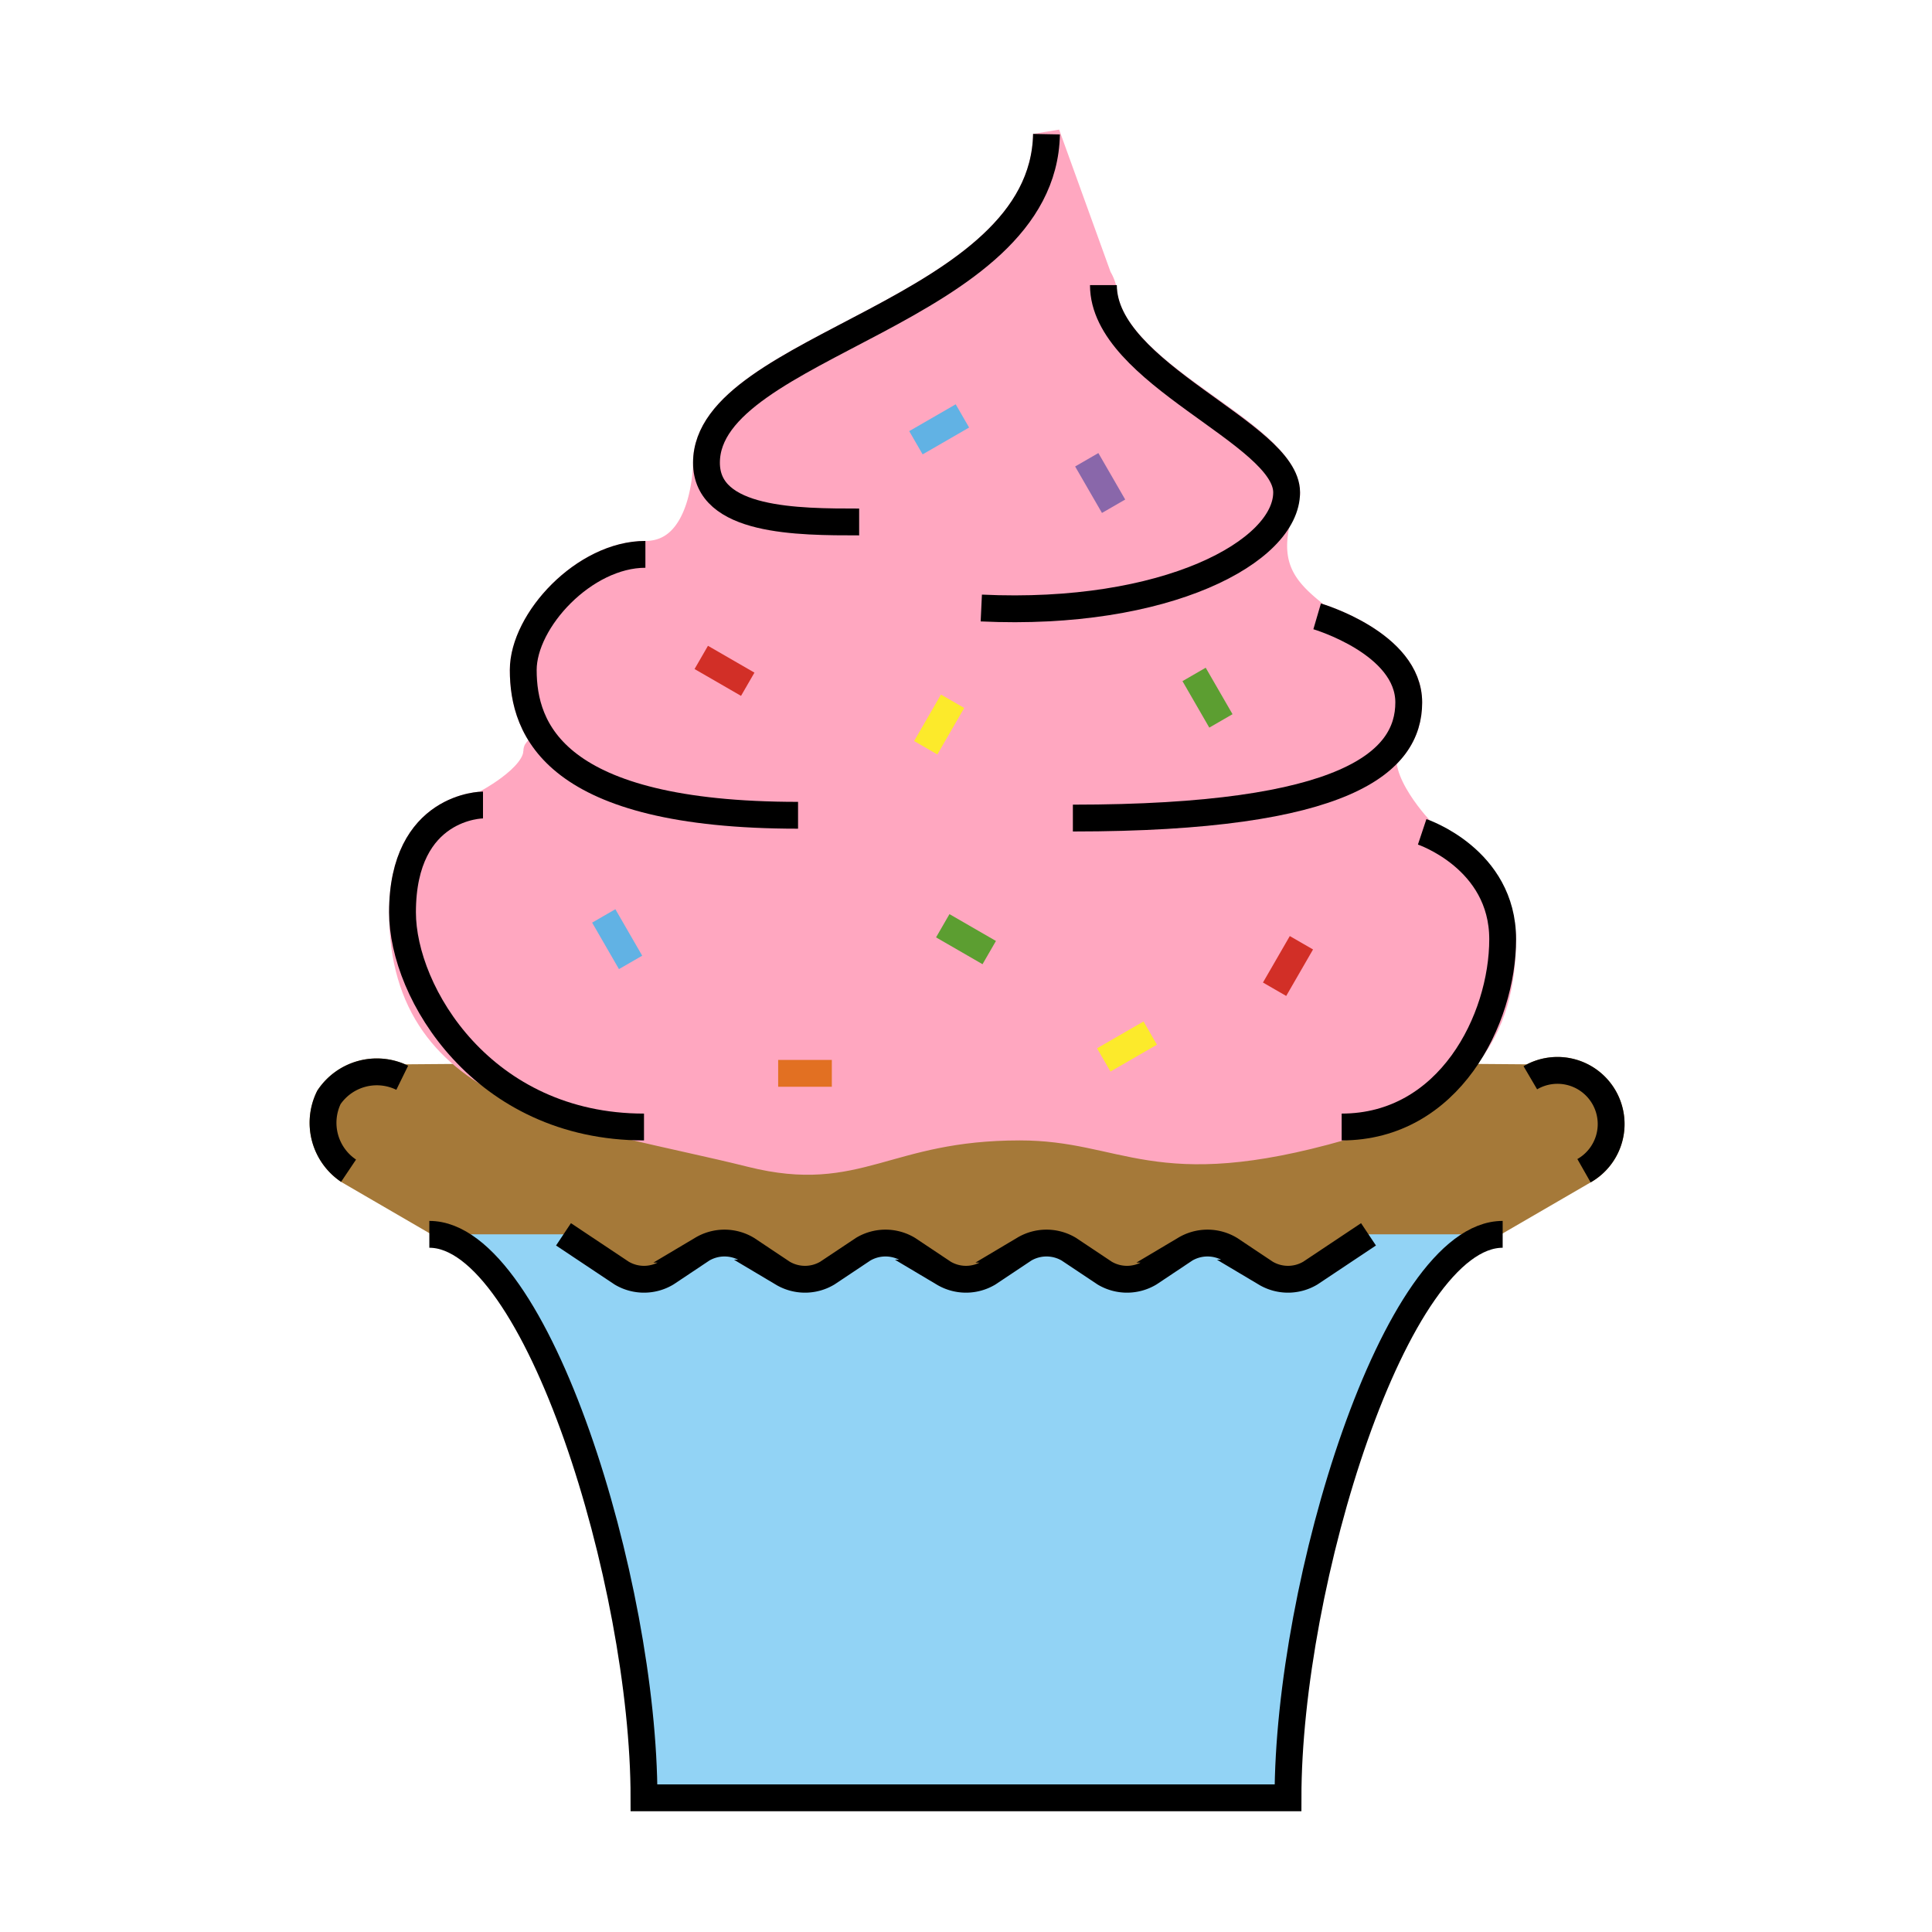 <svg id="emoji" viewBox="0 0 72 72" xmlns="http://www.w3.org/2000/svg" width="64" height="64">
  <g id="line-supplement">
    <line x1="34.134" x2="35.866" y1="16.5" y2="15.5" fill="none" stroke="#000" strokeLinecap="round" strokeLinejoin="round" strokeWidth="2"/>
    <line x1="27.866" x2="26.134" y1="25.5" y2="24.5" fill="none" stroke="#000" strokeLinecap="round" strokeLinejoin="round" strokeWidth="2"/>
    <line x1="36.866" x2="35.134" y1="35.5" y2="34.5" fill="none" stroke="#000" strokeLinecap="round" strokeLinejoin="round" strokeWidth="2"/>
    <line x1="45.5" x2="44.5" y1="26.866" y2="25.134" fill="none" stroke="#000" strokeLinecap="round" strokeLinejoin="round" strokeWidth="2"/>
    <line x1="34.5" x2="35.5" y1="27.866" y2="26.134" fill="none" stroke="#000" strokeLinecap="round" strokeLinejoin="round" strokeWidth="2"/>
    <line x1="41.5" x2="40.5" y1="18.866" y2="17.134" fill="none" stroke="#000" strokeLinecap="round" strokeLinejoin="round" strokeWidth="2"/>
    <line x1="23.5" x2="22.5" y1="35.866" y2="34.134" fill="none" stroke="#000" strokeLinecap="round" strokeLinejoin="round" strokeWidth="2"/>
    <line x1="29" x2="31" y1="40" y2="40" fill="none" stroke="#000" strokeLinecap="round" strokeLinejoin="round" strokeWidth="2"/>
    <line x1="47.5" x2="48.5" y1="36.866" y2="35.134" fill="none" stroke="#000" strokeLinecap="round" strokeLinejoin="round" strokeWidth="2"/>
    <line x1="41.134" x2="42.866" y1="39.5" y2="38.5" fill="none" stroke="#000" strokeLinecap="round" strokeLinejoin="round" strokeWidth="2"/>
  </g>
  <g id="color">
    <path fill="#a57939" stroke="#a57939" strokeMiterlimit="10" strokeWidth="2" d="M59.031,43.629a2,2,0,1,0-2-3.464L36,40l-21.01.165a2.151,2.151,0,0,0-2.732.732,2.151,2.151,0,0,0,.732,2.732L36,57Z"/>
    <path fill="#92d3f5" d="M56,46c-4,0-8,13-8,21H24c0-8-4-21-8-21h5l3,2,3-2,3,2,3-2,3,2,3-2,3,2,3-2,3,2,3-2Z"/>
    <path fill="#ffa7c0" stroke="#ffa7c0" strokeMiterlimit="10" strokeWidth="2" d="M50,42c3.846-1.099,6-3,6-7,0-2-3-4-3-4s-1.915-1.958-1.357-3.204C52,27,20,27.161,20,28c0,1-2,2-2,2s-3,0-3,4c0,7,6.864,7.466,13,9,4,1,5-1,10-1C42,42,43,44,50,42Z"/>
    <path fill="#ffa7c0" stroke="#ffa7c0" strokeLinecap="round" strokeLinejoin="round" strokeWidth="2" d="M24.052,20.659c-2.276,0-4.552,2.46-4.552,4.31,0,2.207,1.138,5.414,10.241,5.414l10.241.103c10.241,0,12.517-2.103,12.517-4.31S49.086,22.97,49.086,22.97C47.859,22,46.828,21,47.948,18.349c-.086-2.269-6.376-4.273-6.805-7.39a1.42,1.42,0,0,0-.21-.611L39,5c-.127,6.663-12.672,7.832-12.672,12.245C26.328,17.245,26.328,20.659,24.052,20.659Z"/>
    <line x1="34.134" x2="35.866" y1="16.5" y2="15.5" fill="#61b2e4" stroke="#61b2e4" strokeLinecap="round" strokeLinejoin="round" strokeWidth="2"/>
    <line x1="27.866" x2="26.134" y1="25.5" y2="24.5" fill="#61b2e4" stroke="#d22f27" strokeLinecap="round" strokeLinejoin="round" strokeWidth="2"/>
    <line x1="36.866" x2="35.134" y1="35.5" y2="34.5" fill="#61b2e4" stroke="#5c9e31" strokeLinecap="round" strokeLinejoin="round" strokeWidth="2"/>
    <line x1="45.5" x2="44.5" y1="26.866" y2="25.134" fill="#61b2e4" stroke="#5c9e31" strokeLinecap="round" strokeLinejoin="round" strokeWidth="2"/>
    <line x1="34.5" x2="35.5" y1="27.866" y2="26.134" fill="#61b2e4" stroke="#fcea2b" strokeLinecap="round" strokeLinejoin="round" strokeWidth="2"/>
    <line x1="41.5" x2="40.5" y1="18.866" y2="17.134" fill="#61b2e4" stroke="#8967aa" strokeLinecap="round" strokeLinejoin="round" strokeWidth="2"/>
    <line x1="23.5" x2="22.5" y1="35.866" y2="34.134" fill="#5c9e31" stroke="#61b2e4" strokeLinecap="round" strokeLinejoin="round" strokeWidth="2"/>
    <line x1="29" x2="31" y1="40" y2="40" fill="#61b2e4" stroke="#e27022" strokeLinecap="round" strokeLinejoin="round" strokeWidth="2"/>
    <line x1="47.5" x2="48.5" y1="36.866" y2="35.134" fill="#61b2e4" stroke="#d22f27" strokeLinecap="round" strokeLinejoin="round" strokeWidth="2"/>
    <line x1="41.134" x2="42.866" y1="39.5" y2="38.5" fill="#61b2e4" stroke="#fcea2b" strokeLinecap="round" strokeLinejoin="round" strokeWidth="2"/>
  </g>
  <g id="line">
    <path fill="none" stroke="#000" strokeLinecap="round" strokeLinejoin="round" strokeWidth="2" d="M39,5c-.127,6.663-12.672,7.832-12.672,12.245,0,2.207,3.414,2.207,5.69,2.207"/>
    <path fill="none" stroke="#000" strokeLinecap="round" strokeLinejoin="round" strokeWidth="2" d="M41.121,10.625c0,3.31,6.828,5.517,6.828,7.724s-4.49,4.634-11.379,4.31"/>
    <path fill="none" stroke="#000" strokeLinecap="round" strokeLinejoin="round" strokeWidth="2" d="M24.052,20.659c-2.276,0-4.552,2.46-4.552,4.31,0,2.207,1.138,5.414,10.241,5.414"/>
    <path fill="none" stroke="#000" strokeLinecap="round" strokeLinejoin="round" strokeWidth="2" d="M39.983,30.487c10.241,0,12.517-2.103,12.517-4.31S49.086,22.97,49.086,22.97"/>
    <path fill="none" stroke="#000" strokeLinecap="round" strokeLinejoin="round" strokeWidth="2" d="M56,46c-4,0-8,13-8,21H24c0-8-4-21-8-21"/>
    <path fill="none" stroke="#000" strokeLinecap="round" strokeLinejoin="round" strokeWidth="2" d="M21,46l2.168,1.445a1.627,1.627,0,0,0,1.664,0l1.336-.891a1.627,1.627,0,0,1,1.664,0l1.336.891a1.627,1.627,0,0,0,1.664,0l1.336-.891a1.627,1.627,0,0,1,1.664,0l1.336.891a1.627,1.627,0,0,0,1.664,0l1.336-.891a1.627,1.627,0,0,1,1.664,0l1.336.891a1.627,1.627,0,0,0,1.664,0l1.336-.891a1.627,1.627,0,0,1,1.664,0l1.336.891a1.627,1.627,0,0,0,1.664,0L51,46"/>
    <path fill="none" stroke="#000" strokeLinecap="round" strokeLinejoin="round" strokeWidth="2" d="M18,30s-3,0-3,4c0,3,3,8,9,8"/>
    <path fill="none" stroke="#000" strokeLinecap="round" strokeLinejoin="round" strokeWidth="2" d="M57.031,40.165a2,2,0,1,1,2,3.464"/>
    <path fill="none" stroke="#000" strokeLinecap="round" strokeLinejoin="round" strokeWidth="2" d="M14.99,40.165a2.151,2.151,0,0,0-2.732.732,2.151,2.151,0,0,0,.732,2.732"/>
    <path fill="none" stroke="#000" strokeLinecap="round" strokeLinejoin="round" strokeWidth="2" d="M53,31s3,1,3,4-2,7-6,7"/>
  </g>
</svg>

